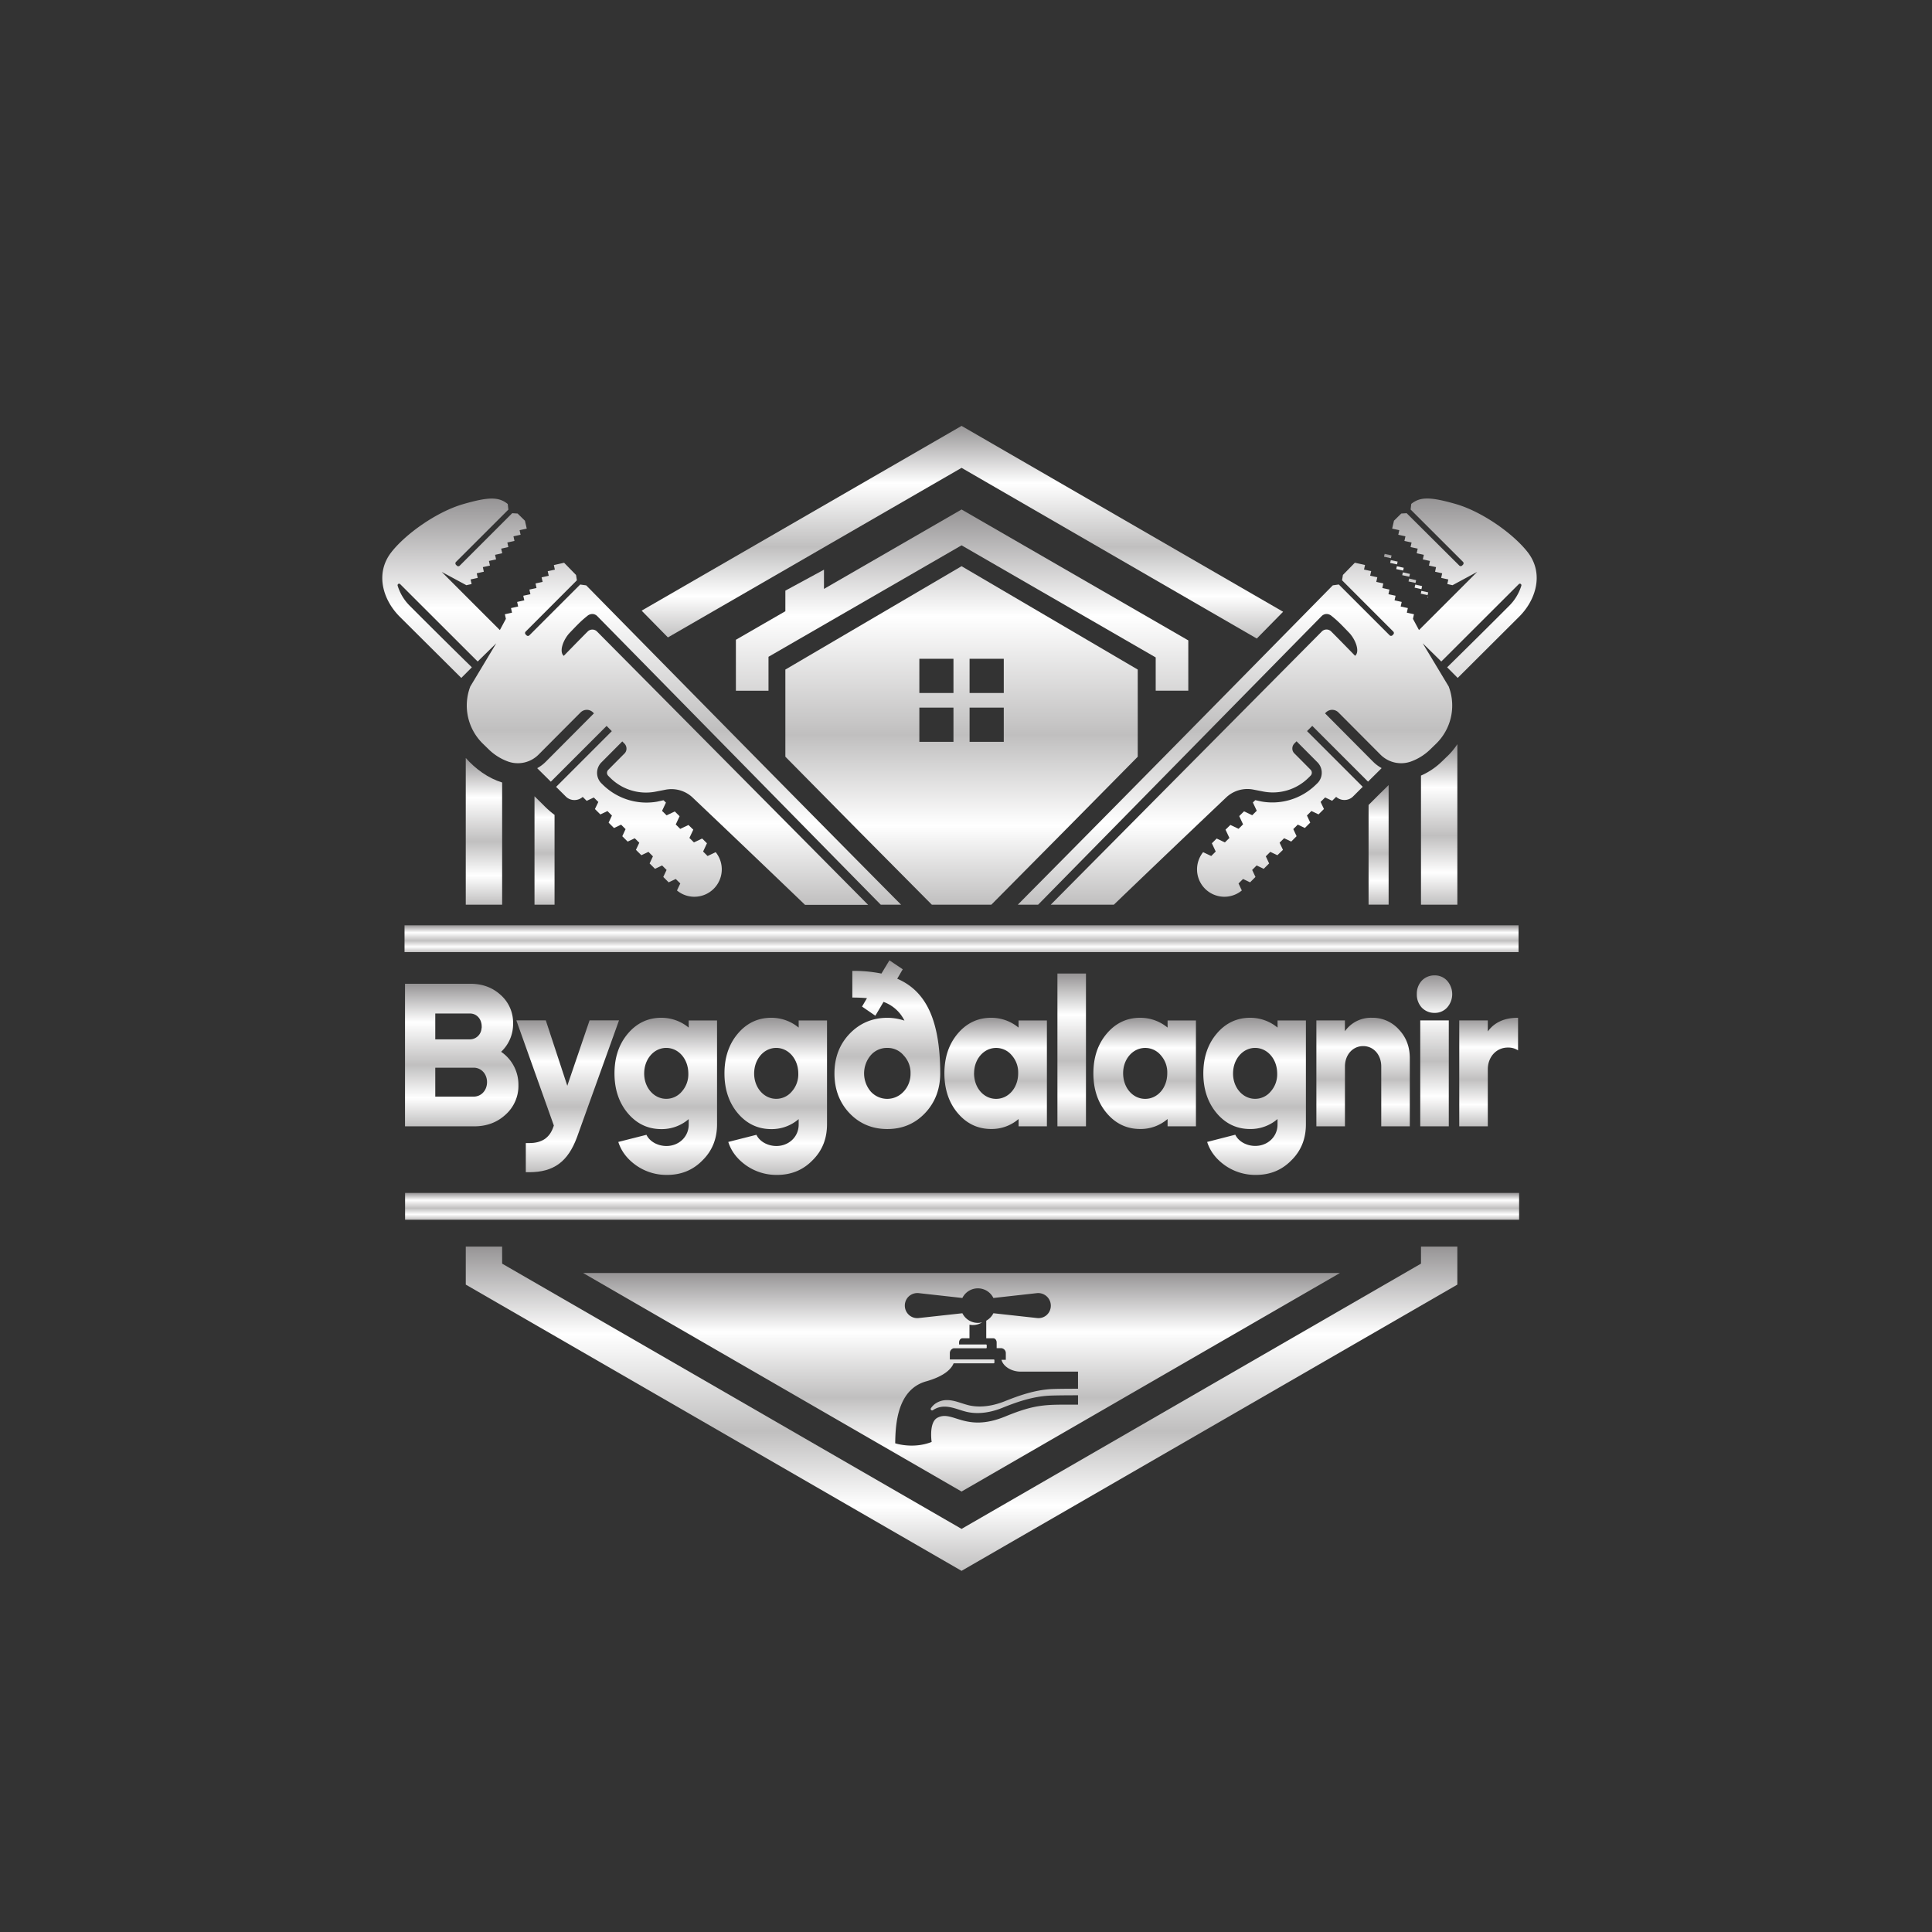 <svg xmlns="http://www.w3.org/2000/svg" xmlns:xlink="http://www.w3.org/1999/xlink" viewBox="0 0 1377.88 1377.88"><rect x="0" y="0" width="1377.88" height="1377.88" fill="#333333" stroke="none"/><defs><style>.cls-1{fill:url(#linear-gradient);}.cls-2{fill:url(#linear-gradient-2);}.cls-3{fill:url(#linear-gradient-3);}.cls-4{fill:url(#linear-gradient-4);}.cls-5{fill:url(#linear-gradient-5);}.cls-6{fill:url(#linear-gradient-6);}.cls-7{fill:url(#linear-gradient-7);}.cls-8{fill:url(#linear-gradient-8);}.cls-9{fill:url(#linear-gradient-9);}.cls-10{fill:url(#linear-gradient-10);}.cls-11{fill:url(#linear-gradient-11);}.cls-12{fill:url(#linear-gradient-12);}.cls-13,.cls-14,.cls-15,.cls-16,.cls-17,.cls-18,.cls-19,.cls-20,.cls-21,.cls-22,.cls-23,.cls-24{fill-rule:evenodd;}.cls-13{fill:url(#linear-gradient-13);}.cls-14{fill:url(#linear-gradient-14);}.cls-15{fill:url(#linear-gradient-15);}.cls-16{fill:url(#linear-gradient-16);}.cls-17{fill:url(#linear-gradient-17);}.cls-18{fill:url(#linear-gradient-18);}.cls-19{fill:url(#linear-gradient-19);}.cls-20{fill:url(#linear-gradient-20);}.cls-21{fill:url(#linear-gradient-21);}.cls-22{fill:url(#linear-gradient-22);}.cls-23{fill:url(#linear-gradient-23);}.cls-24{fill:url(#linear-gradient-24);}</style><linearGradient id="linear-gradient" x1="329.29" y1="803.3" x2="329.29" y2="701.6" gradientUnits="userSpaceOnUse"><stop offset="0" stop-color="#c0bfbf"/><stop offset="0.2" stop-color="#fff"/><stop offset="0.43" stop-color="#c0bfbf"/><stop offset="0.73" stop-color="#fff"/><stop offset="1" stop-color="#969495"/></linearGradient><linearGradient id="linear-gradient-2" x1="404.87" y1="836" x2="404.87" y2="727.75" xlink:href="#linear-gradient"/><linearGradient id="linear-gradient-3" x1="474.82" y1="837.88" x2="474.82" y2="725.86" xlink:href="#linear-gradient"/><linearGradient id="linear-gradient-4" x1="553.25" y1="837.88" x2="553.25" y2="725.86" xlink:href="#linear-gradient"/><linearGradient id="linear-gradient-5" x1="632.84" y1="805.19" x2="632.84" y2="684.89" xlink:href="#linear-gradient"/><linearGradient id="linear-gradient-6" x1="710.11" y1="805.19" x2="710.11" y2="725.86" xlink:href="#linear-gradient"/><linearGradient id="linear-gradient-7" x1="764.32" y1="803.3" x2="764.32" y2="694.33" xlink:href="#linear-gradient"/><linearGradient id="linear-gradient-8" x1="816.36" y1="805.19" x2="816.36" y2="725.86" xlink:href="#linear-gradient"/><linearGradient id="linear-gradient-9" x1="894.79" y1="837.88" x2="894.79" y2="725.86" xlink:href="#linear-gradient"/><linearGradient id="linear-gradient-10" x1="972.13" y1="803.3" x2="972.13" y2="725.86" xlink:href="#linear-gradient"/><linearGradient id="linear-gradient-11" x1="1023.09" y1="803.3" x2="1023.09" y2="695.64" xlink:href="#linear-gradient"/><linearGradient id="linear-gradient-12" x1="1061.69" y1="803.3" x2="1061.69" y2="725.86" xlink:href="#linear-gradient"/><linearGradient id="linear-gradient-13" x1="685.77" y1="1120.31" x2="685.77" y2="889.05" xlink:href="#linear-gradient"/><linearGradient id="linear-gradient-14" x1="345.15" y1="645.23" x2="345.15" y2="540.58" xlink:href="#linear-gradient"/><linearGradient id="linear-gradient-15" x1="686.35" y1="455.4" x2="686.35" y2="303.74" xlink:href="#linear-gradient"/><linearGradient id="linear-gradient-16" x1="1026.4" y1="645.23" x2="1026.4" y2="530.73" xlink:href="#linear-gradient"/><linearGradient id="linear-gradient-17" x1="457.65" y1="645.23" x2="457.65" y2="355.54" xlink:href="#linear-gradient"/><linearGradient id="linear-gradient-18" x1="599.07" y1="426.48" x2="599.07" y2="395.03" gradientTransform="matrix(-1, 0, 0, 1, 1601.91, 0)" xlink:href="#linear-gradient"/><linearGradient id="linear-gradient-19" x1="691.04" y1="645.23" x2="691.04" y2="355.54" gradientTransform="matrix(-1, 0, 0, 1, 1601.91, 0)" xlink:href="#linear-gradient"/><linearGradient id="linear-gradient-20" x1="686.16" y1="645.22" x2="686.16" y2="363.37" xlink:href="#linear-gradient"/><linearGradient id="linear-gradient-21" x1="685.77" y1="679.03" x2="685.77" y2="659.9" xlink:href="#linear-gradient"/><linearGradient id="linear-gradient-22" x1="686.16" y1="869.91" x2="686.16" y2="850.77" xlink:href="#linear-gradient"/><linearGradient id="linear-gradient-23" x1="685.75" y1="1063.74" x2="685.75" y2="907.9" xlink:href="#linear-gradient"/><linearGradient id="linear-gradient-24" x1="685.77" y1="645.23" x2="685.77" y2="559.9" xlink:href="#linear-gradient"/></defs><g id="Emblems"><path class="cls-1" d="M288.85,803.3V701.6H335.4c8.82,0,16,2.76,21.84,8.13a26.4,26.4,0,0,1,8.69,20.2,27,27,0,0,1-8.55,20.2,28.27,28.27,0,0,1,12.35,23.68,27.47,27.47,0,0,1-9.09,21.07c-6.11,5.66-13.57,8.42-22.53,8.42Zm21.58-80.49v18.45h24.7a8.33,8.33,0,0,0,8.27-7.7,3.75,3.75,0,0,0,.14-1.45c0-5.38-3.53-9.3-8.41-9.3Zm0,38.65v20.63h27.41c5.43,0,9.5-4.5,9.5-10.32s-4.07-10.31-9.5-10.31Z"/><path class="cls-2" d="M395,802.72l-26.74-75h21l15.33,46.64,15.88-46.64h21l-30,83.4C405,828.59,394.83,836,377.46,836H375V815.22h2.58c8.82,0,14.38-3.78,17-11.34Z"/><path class="cls-3" d="M447.75,737.2c6.38-7.56,14.38-11.34,23.88-11.34a30.58,30.58,0,0,1,19.54,7v-5.09h20.22v74c0,10.31-3.39,18.88-10.31,25.71-6.79,7-15.2,10.46-25.38,10.46a37.58,37.58,0,0,1-21.84-6.68c-6.38-4.5-10.72-10-12.89-16.85l20.08-5.09c2.17,4.65,7.87,8,14.25,8,8.82,0,15.87-6.54,15.87-15.25v-3.93a29.4,29.4,0,0,1-19.54,7.12c-9.5,0-17.5-3.77-23.88-11.33s-9.5-17.15-9.5-28.33C438.25,754.19,441.37,744.75,447.75,737.2Zm11.67,28.47c0,10,6.92,18,15.74,18a14.39,14.39,0,0,0,11.13-5.23,18.36,18.36,0,0,0,4.61-12.79c0-10.46-7-18.3-15.74-18.3S459.42,755.21,459.42,765.67Z"/><path class="cls-4" d="M526.18,737.2c6.38-7.56,14.38-11.34,23.88-11.34a30.58,30.58,0,0,1,19.54,7v-5.09h20.22v74c0,10.31-3.39,18.88-10.31,25.71-6.79,7-15.2,10.46-25.38,10.46a37.58,37.58,0,0,1-21.84-6.68c-6.38-4.5-10.72-10-12.89-16.85l20.08-5.09c2.17,4.65,7.87,8,14.25,8,8.82,0,15.87-6.54,15.87-15.25v-3.93a29.4,29.4,0,0,1-19.54,7.12c-9.5,0-17.5-3.77-23.88-11.33s-9.5-17.15-9.5-28.33C516.68,754.19,519.8,744.75,526.18,737.2Zm11.67,28.47c0,10,6.92,18,15.74,18a14.39,14.39,0,0,0,11.13-5.23,18.36,18.36,0,0,0,4.61-12.79c0-10.46-7.05-18.3-15.74-18.3S537.85,755.21,537.85,765.67Z"/><path class="cls-5" d="M645.05,727.9a26.77,26.77,0,0,0-14.93-13.37l-5.83,9.88-9.5-6.54,3.53-6c-3.26-.29-6.79-.43-10.45-.43v-19a98.62,98.62,0,0,1,20.76,1.89l5.7-9.44,9.5,6.39L639.89,698c20.63,8.86,30.53,29.64,30.67,67.27,0,11.47-3.66,21.06-10.86,28.62s-16.14,11.33-26.86,11.33-19.82-3.77-27-11.33-10.72-17.15-10.72-28.33,3.53-20.63,10.72-28.19,16.29-11.48,27-11.48A38.52,38.52,0,0,1,645.05,727.9Zm-.54,50.56a18.58,18.58,0,0,0,4.88-12.93,18,18,0,0,0-4.88-12.79,14.78,14.78,0,0,0-11.67-5.37A15.16,15.16,0,0,0,621,752.6a20,20,0,0,0,0,25.86,15.79,15.79,0,0,0,23.48,0Z"/><path class="cls-6" d="M683,737.2c6.38-7.56,14.38-11.34,23.88-11.34a30.56,30.56,0,0,1,19.54,7v-5.09h20.22V803.3H726.46v-5.23a29.4,29.4,0,0,1-19.54,7.12c-9.5,0-17.5-3.77-23.88-11.33s-9.5-17.15-9.5-28.33C673.54,754.19,676.66,744.75,683,737.2Zm11.67,28.18c0,10.46,6.92,18.31,15.74,18.31s15.74-7.85,15.74-18.31a18.33,18.33,0,0,0-4.61-12.78,14.39,14.39,0,0,0-11.13-5.23C701.63,747.37,694.71,755.36,694.71,765.38Z"/><path class="cls-7" d="M754.14,803.3v-109H774.5v109Z"/><path class="cls-8" d="M789.29,737.2c6.37-7.56,14.38-11.34,23.88-11.34a30.58,30.58,0,0,1,19.54,7v-5.09h20.22V803.3H832.71v-5.23a29.4,29.4,0,0,1-19.54,7.12c-9.5,0-17.51-3.77-23.88-11.33s-9.5-17.15-9.5-28.33C779.79,754.19,782.91,744.75,789.29,737.2ZM801,765.38c0,10.46,6.92,18.31,15.74,18.31s15.74-7.85,15.74-18.31a18.33,18.33,0,0,0-4.61-12.78,14.41,14.41,0,0,0-11.13-5.23C807.88,747.37,801,755.36,801,765.38Z"/><path class="cls-9" d="M867.72,737.2c6.37-7.56,14.38-11.34,23.88-11.34a30.58,30.58,0,0,1,19.54,7v-5.09h20.22v74c0,10.31-3.39,18.88-10.31,25.71-6.79,7-15.2,10.46-25.38,10.46a37.61,37.61,0,0,1-21.85-6.68c-6.37-4.5-10.72-10-12.89-16.85L881,809.26c2.17,4.65,7.87,8,14.24,8,8.82,0,15.88-6.54,15.88-15.25v-3.93a29.4,29.4,0,0,1-19.54,7.12c-9.5,0-17.51-3.77-23.88-11.33s-9.5-17.15-9.5-28.33C858.22,754.19,861.34,744.75,867.72,737.2Zm11.67,28.47c0,10,6.92,18,15.74,18a14.37,14.37,0,0,0,11.12-5.23,18.32,18.32,0,0,0,4.62-12.79c0-10.46-7.06-18.3-15.74-18.3S879.39,755.21,879.39,765.67Z"/><path class="cls-10" d="M938.82,727.75h20.35v7.7a22.71,22.71,0,0,1,19.27-9.59,25.15,25.15,0,0,1,19.14,8.28c5.29,5.53,7.87,12.35,7.87,20.64V803.3H985.09V760.59c0-8.28-5.43-14.53-12.89-14.53s-13,6.25-13,14.53V803.3H938.82Z"/><path class="cls-11" d="M1010.47,709a13.56,13.56,0,0,1,3.52-9.59,12.29,12.29,0,0,1,9.1-3.78,11.75,11.75,0,0,1,8.95,3.78,14.39,14.39,0,0,1,0,19.18,11.75,11.75,0,0,1-8.95,3.78,12.29,12.29,0,0,1-9.1-3.78A13.56,13.56,0,0,1,1010.47,709Zm2.44,94.29V727.75h20.35V803.3Z"/><path class="cls-12" d="M1061.08,735.6c4.75-6.54,11.94-9.74,21.58-9.74v23.25a12.69,12.69,0,0,0-7.33-2c-8.14,0-14.25,6.68-14.25,15.54V803.3h-20.36V727.75h20.36Z"/></g><g id="Text"><polygon class="cls-13" points="1039.36 889.05 1039.36 916.17 685.77 1120.31 332.19 916.17 332.19 889.05 358.11 889.05 358.11 901.21 685.77 1090.39 1013.43 901.21 1013.43 889.05 1039.36 889.05"/><path class="cls-14" d="M332.18,540.58V645.23h25.94V558.07C348.15,555,339.1,548.41,332.18,540.58Z"/><path class="cls-15" d="M915.1,436.3c-5.56,5.67-11.86,12.08-18.77,19.1L685.78,333.66,476.35,454.6q-9.41-9.54-18.75-19.09L685.78,303.74Z"/><path class="cls-16" d="M1039.37,530.73v114.5h-25.94v-92.1a50,50,0,0,0,14.65-9.8l2.09-2c.44-.44,1-1,2.07-2A49.34,49.34,0,0,0,1039.37,530.73Z"/><path class="cls-17" d="M418.74,439.38a5.67,5.67,0,0,1,3.61-1.48,5,5,0,0,1,3.61,1.52c22.44,22.78,132.26,134.66,202.2,205.81h14.49C546.51,548.3,418.09,417.48,418.09,417.48l-4.3-.61-36.24,36.24a1.44,1.44,0,0,1-2.05,0l-.61-.61a1.44,1.44,0,0,1,0-2.05l36.54-36.59-.61-3.8-8.51-8.71L395,403l.73,3.27-5.1,1.1.72,3.27-5.09,1.11L387,415l-5.06,1.1.69,3.27-5.06,1.1.72,3.31-5.1,1.1.73,3.27-5.1,1.14.72,3.27-5.09,1.11.72,3.27-5.1,1.14.73,3.27-4.3,8-9.93-9.89L315,407.86l17.61,9.5,3.73-.83-.73-3.27,5.1-1.11-.72-3.27,5.06-1.14-.69-3.27,5.06-1.1-.72-3.31,5.09-1.1-.72-3.27,5.1-1.11-.73-3.3,5.1-1.11-.72-3.27,5.09-1.1-.72-3.31,5.09-1.1-.72-3.27,5.1-1.11-1.29-5.62-5.21-5.14L365.3,366l-37.42,37.42a1.44,1.44,0,0,1-2.05,0l-.65-.64a1.48,1.48,0,0,1,0-2l37.39-37.34-.46-4c-6.35-5.14-13.46-5.17-31.45,0-18.9,5.36-41.22,21.14-51.6,34.45-11.91,15.33-5.71,34.31,6.16,46.06L329,483.5c2.39-2.44,5-5,7.53-7.57C323.32,463,305,444.86,292.4,432.19a34.37,34.37,0,0,1-8.82-14.56,1.13,1.13,0,0,1,.53-1.22,1.11,1.11,0,0,1,1.3.19c8.25,8.25,41.49,41.42,52.78,52.71l2.51,2.47c6.73-6.65,12.55-12.28,13.23-13l-18.63,31,0,.11a38,38,0,0,0,9.32,40.73c2.51,2.44,2.17,2.13,4.18,4.07a38.48,38.48,0,0,0,13.5,8.41,20.84,20.84,0,0,0,21.87-5c9.2-9.24,22.89-23,29.89-30a6.27,6.27,0,0,1,8.9,0l.64.65-34.34,34.49a26.61,26.61,0,0,1-6.12,4.6c.12.15.27.3.38.42,2.4,2.39,5.82,5.74,9.32,9.24l39.78-39.78,3.72,3.73-39.74,39.74c2.67,2.62,5.1,5.06,6.93,6.88a8.59,8.59,0,0,0,6.19,2.51,8.76,8.76,0,0,0,5.86-2.24l2.85,2.81,5.06-2.39,3.23,3.19L424.29,577l3.88,3.84,5.05-2.4,3.2,3.2-2.36,5.06,3.84,3.84,5.06-2.4,3.19,3.19-2.35,5.06,3.84,3.84,5.05-2.39,3.24,3.19-2.4,5.06,3.88,3.84,5.06-2.39,3.19,3.19-2.36,5.06,3.85,3.84,5.05-2.4,3.2,3.2-2.36,5,3.84,3.85,5.06-2.4,3.23,3.19-2.36,5a19.23,19.23,0,0,0,12.51,4.48,19.52,19.52,0,0,0,15.1-31.79l-5.78,2.74-3.19-3.19,2.74-5.9-3.43-3.38-5.85,2.77-3.24-3.19,2.78-5.9L491,588.38l-5.86,2.77L481.94,588l2.74-5.89-3.43-3.39-5.85,2.78-3.23-3.2,2.77-5.89-1.71-1.67c-1.52.3-3.08.68-4.64,1a44.31,44.31,0,0,1-38.45-11.9l-1.48-1.44a10.59,10.59,0,0,1,0-14.42l15.14-15.21,1.52,1.52a5.08,5.08,0,0,1,1.48,3.58,4.77,4.77,0,0,1-1.44,3.53c-3.5,3.5-8.67,8.71-11.56,11.64a3,3,0,0,0,0,4.26c.42.42.88.91,1.41,1.41a36.12,36.12,0,0,0,32.36,9.88l7.19-1.4a22,22,0,0,1,19.62,6s35.9,34,79.75,76.13h45L425.77,450.37a4.7,4.7,0,0,0-6.62,0c-4.86,4.83-17.07,17.38-17.07,17.38-3.58-3-.34-11.71,4.37-16.58C411.32,446.11,414.1,443.07,418.74,439.38Z"/><path class="cls-18" d="M1017.93,426.48l.7-.7-.52-.12Zm.22-2,.45-2-4.88-1.06-.45,2Zm-4.39-4.29.48-2.2-4.87-1.1-.49,2.21Zm-4.21-4.46.43-2-5-1.1-.44,2.05Zm-4.46-4.41.45-2-5.06-1.1-.43,2Zm-4.4-4.38.45-2-4.91-1.07-.45,2Zm-4.34-4.43.44-2-4.9-1.06-.45,2ZM992,398.1l.44-2L987.51,395l-.44,2Z"/><path class="cls-19" d="M962.06,451.13c4.72,4.87,8,13.62,4.38,16.58,0,0-12.21-12.55-17.08-17.38a4.68,4.68,0,0,0-6.61,0L749.37,645.23h45c43.84-42.13,79.74-76.13,79.74-76.13a22,22,0,0,1,19.62-6l7.19,1.4a36.12,36.12,0,0,0,32.36-9.88c.54-.5,1-1,1.41-1.41a3,3,0,0,0,0-4.26c-2.89-2.93-8.06-8.14-11.56-11.64a4.82,4.82,0,0,1-1.45-3.53,5.09,5.09,0,0,1,1.49-3.58l1.52-1.52,15.13,15.21a10.58,10.58,0,0,1,0,14.42l-1.49,1.44a44.3,44.3,0,0,1-38.45,11.9c-1.55-.3-3.11-.68-4.63-1l-1.72,1.67,2.78,5.89-3.23,3.2-5.86-2.78-3.42,3.39,2.74,5.89-3.2,3.19-5.85-2.77-3.46,3.38,2.77,5.9-3.23,3.19-5.86-2.77-3.42,3.38,2.74,5.9-3.2,3.19-5.78-2.74a19.6,19.6,0,0,0-4.33,12.25,19.5,19.5,0,0,0,31.94,15.06l-2.36-5,3.24-3.19,5,2.4,3.85-3.85-2.36-5,3.19-3.2,5.06,2.4,3.84-3.84-2.36-5.06,3.2-3.19,5.06,2.39L915,606.1,912.59,601l3.23-3.19,5.06,2.39,3.84-3.84-2.36-5.06,3.2-3.19,5.05,2.4,3.85-3.84-2.36-5.06,3.19-3.2,5.06,2.4,3.88-3.84-2.4-5.06,3.24-3.19,5,2.39,2.86-2.81a8.72,8.72,0,0,0,5.85,2.24,8.62,8.62,0,0,0,6.2-2.51c1.83-1.82,4.26-4.26,6.92-6.88l-39.74-39.74,3.73-3.73,39.78,39.78c3.49-3.5,6.92-6.85,9.31-9.24a3.89,3.89,0,0,0,.38-.42,27,27,0,0,1-6.12-4.6L945,508.75l.65-.65a6.27,6.27,0,0,1,8.9,0c7,7,20.68,20.76,29.89,30a20.82,20.82,0,0,0,21.86,5,38.48,38.48,0,0,0,13.5-8.41c2-1.94,1.68-1.63,4.19-4.07a38,38,0,0,0,9.31-40.73l0-.11-18.64-31c.69.69,6.5,6.32,13.24,13l2.51-2.47c11.29-11.29,44.53-44.46,52.78-52.71a1.09,1.09,0,0,1,1.29-.19,1.14,1.14,0,0,1,.54,1.22,34.49,34.49,0,0,1-8.83,14.56c-12.59,12.67-30.92,30.81-44.11,43.74,2.55,2.55,5.13,5.13,7.53,7.57l43.77-43.62c11.86-11.75,18.06-30.73,6.16-46.06-10.38-13.31-32.7-29.09-51.6-34.45-18-5.13-25.1-5.1-31.45,0l-.46,4,37.38,37.34a1.48,1.48,0,0,1,0,2l-.65.64a1.44,1.44,0,0,1-2,0L1003.21,366l-3.84.23-5.21,5.14L992.87,377l5.09,1.11-.72,3.27,5.1,1.1-.73,3.31,5.1,1.1-.72,3.27,5.09,1.11-.72,3.3,5.1,1.11-.73,3.27,5.1,1.1-.72,3.31,5.05,1.1-.68,3.27,5.06,1.14-.72,3.27,5.09,1.11-.72,3.27,3.73.83,17.6-9.5-31.6,31.6-9.92,9.89-4.3-8,.72-3.27-5.09-1.14.72-3.27-5.1-1.11.72-3.27-5.09-1.14.72-3.27-5.09-1.1.72-3.31-5.06-1.1.68-3.27-5-1.1.72-3.31-5.1-1.11.73-3.27-5.1-1.1.72-3.27-7.26-1.6-8.52,8.71-.61,3.8,36.55,36.59a1.44,1.44,0,0,1,0,2.05l-.61.61a1.44,1.44,0,0,1-2,0l-36.25-36.24-4.29.61S822,548.3,725.87,645.23h14.49c69.93-71.15,179.76-183,202.2-205.81a5,5,0,0,1,3.61-1.52,5.67,5.67,0,0,1,3.61,1.48C954.42,443.07,957.2,446.11,962.06,451.13Z"/><path class="cls-20" d="M664.58,645.22q-52.37-52.66-104.47-105.55V477.53l125.66-73.72,125.65,73.72v62.16Q759.3,592.55,707,645.22ZM680,504.67H655.67v24.39H680V504.67Zm35.84,0H691.49v24.39h24.39V504.67ZM680,469.84H655.67v24.38H680V469.84Zm35.84,0H691.49v24.38h24.39V469.84Zm-167.8,22.77H524.83V456.28l35.28-20.37V421.23l27.54-14.94V420l98.12-56.64,161.71,93.36v35.88H824.23V468.87L685.77,388.92l-137.69,79.5v24.19Z"/><polygon class="cls-21" points="1083.02 659.9 288.51 659.9 288.51 679.03 1083.02 679.03 1083.02 659.9 1083.02 659.9"/><polygon class="cls-22" points="1083.41 850.77 288.9 850.77 288.9 869.91 1083.41 869.91 1083.41 850.77 1083.41 850.77"/><path class="cls-23" d="M415.88,907.9l269.89,155.84L955.63,907.9Zm248.18,97.69a1,1,0,0,0,1.29.12,14.46,14.46,0,0,1,8.37-2.51h.19c5.47.07,10.72,2.66,15.89,3.8,8.33,1.82,17.19.23,25-2.93,10.42-4.22,21.07-7.83,32.36-8.63,3.8-.27,13.77-.34,21.68-.34v6.69c-22.29,0-29.44-.8-51.84,8.4-28.78,11.87-37.65-5-48.56,1-6.12,3.39-4,17.19-4,17.19-13.31,5.25-26,.95-26,.95.23-11.18.57-38.1,22.06-44.15,13.58-3.84,18.14-9.24,19.62-12.89h28.6a.5.5,0,0,0,.49-.5v-1.71a.51.51,0,0,0-.49-.53H677.41V965a3.57,3.57,0,0,1,1.06-2.51,4,4,0,0,1,1.56-.92h23.16a.49.49,0,0,0,.53-.49v-1.71a.51.51,0,0,0-.53-.5H684v-1.37a3.49,3.49,0,0,1,.69-2.16,2.11,2.11,0,0,1,1.67-.88h5.06v-9.7a11.91,11.91,0,0,0,2.4.23,12.2,12.2,0,0,0,6.61-1.9,13.46,13.46,0,0,1-3,.38,12.34,12.34,0,0,1-11.07-6.88L655.27,940a8.82,8.82,0,0,1-7-2.2,9,9,0,0,1,0-13.35,9.13,9.13,0,0,1,7-2.21l31.07,3.46a12.35,12.35,0,0,1,22.14,0l31.07-3.46a9,9,0,0,1,7,15.56,8.82,8.82,0,0,1-7,2.2l-31.07-3.42a12.47,12.47,0,0,1-5.1,5.32v12.55h5.06a2.16,2.16,0,0,1,1.67.88,3.49,3.49,0,0,1,.69,2.16v4h3a3.52,3.52,0,0,1,3.54,3.54v4.79h-3.09c1.37,5.09,7.61,8.4,13.5,8.4h41.08v12.21c-7.46,0-16.62.08-19.93.3-11.3.8-21.94,4.45-32.36,8.64-7.88,3.15-16.7,4.75-25,3-5.21-1.14-10.42-3.76-15.89-3.84h-.19a14.46,14.46,0,0,0-8.37,2.51,12.35,12.35,0,0,0-3.19,3.31A1,1,0,0,0,664.06,1005.59Z"/><path class="cls-24" d="M388.2,574.8c-2.32-2.32-4.68-4.64-7-6.92v77.35h14.3V581.15A63.25,63.25,0,0,1,388.2,574.8Zm601.44-14.2c-.22.21-.43.42-.65.65l-2.73,2.69-2.06,2-8.15,8.15v71.09h14.3V559.9Z"/></g></svg>